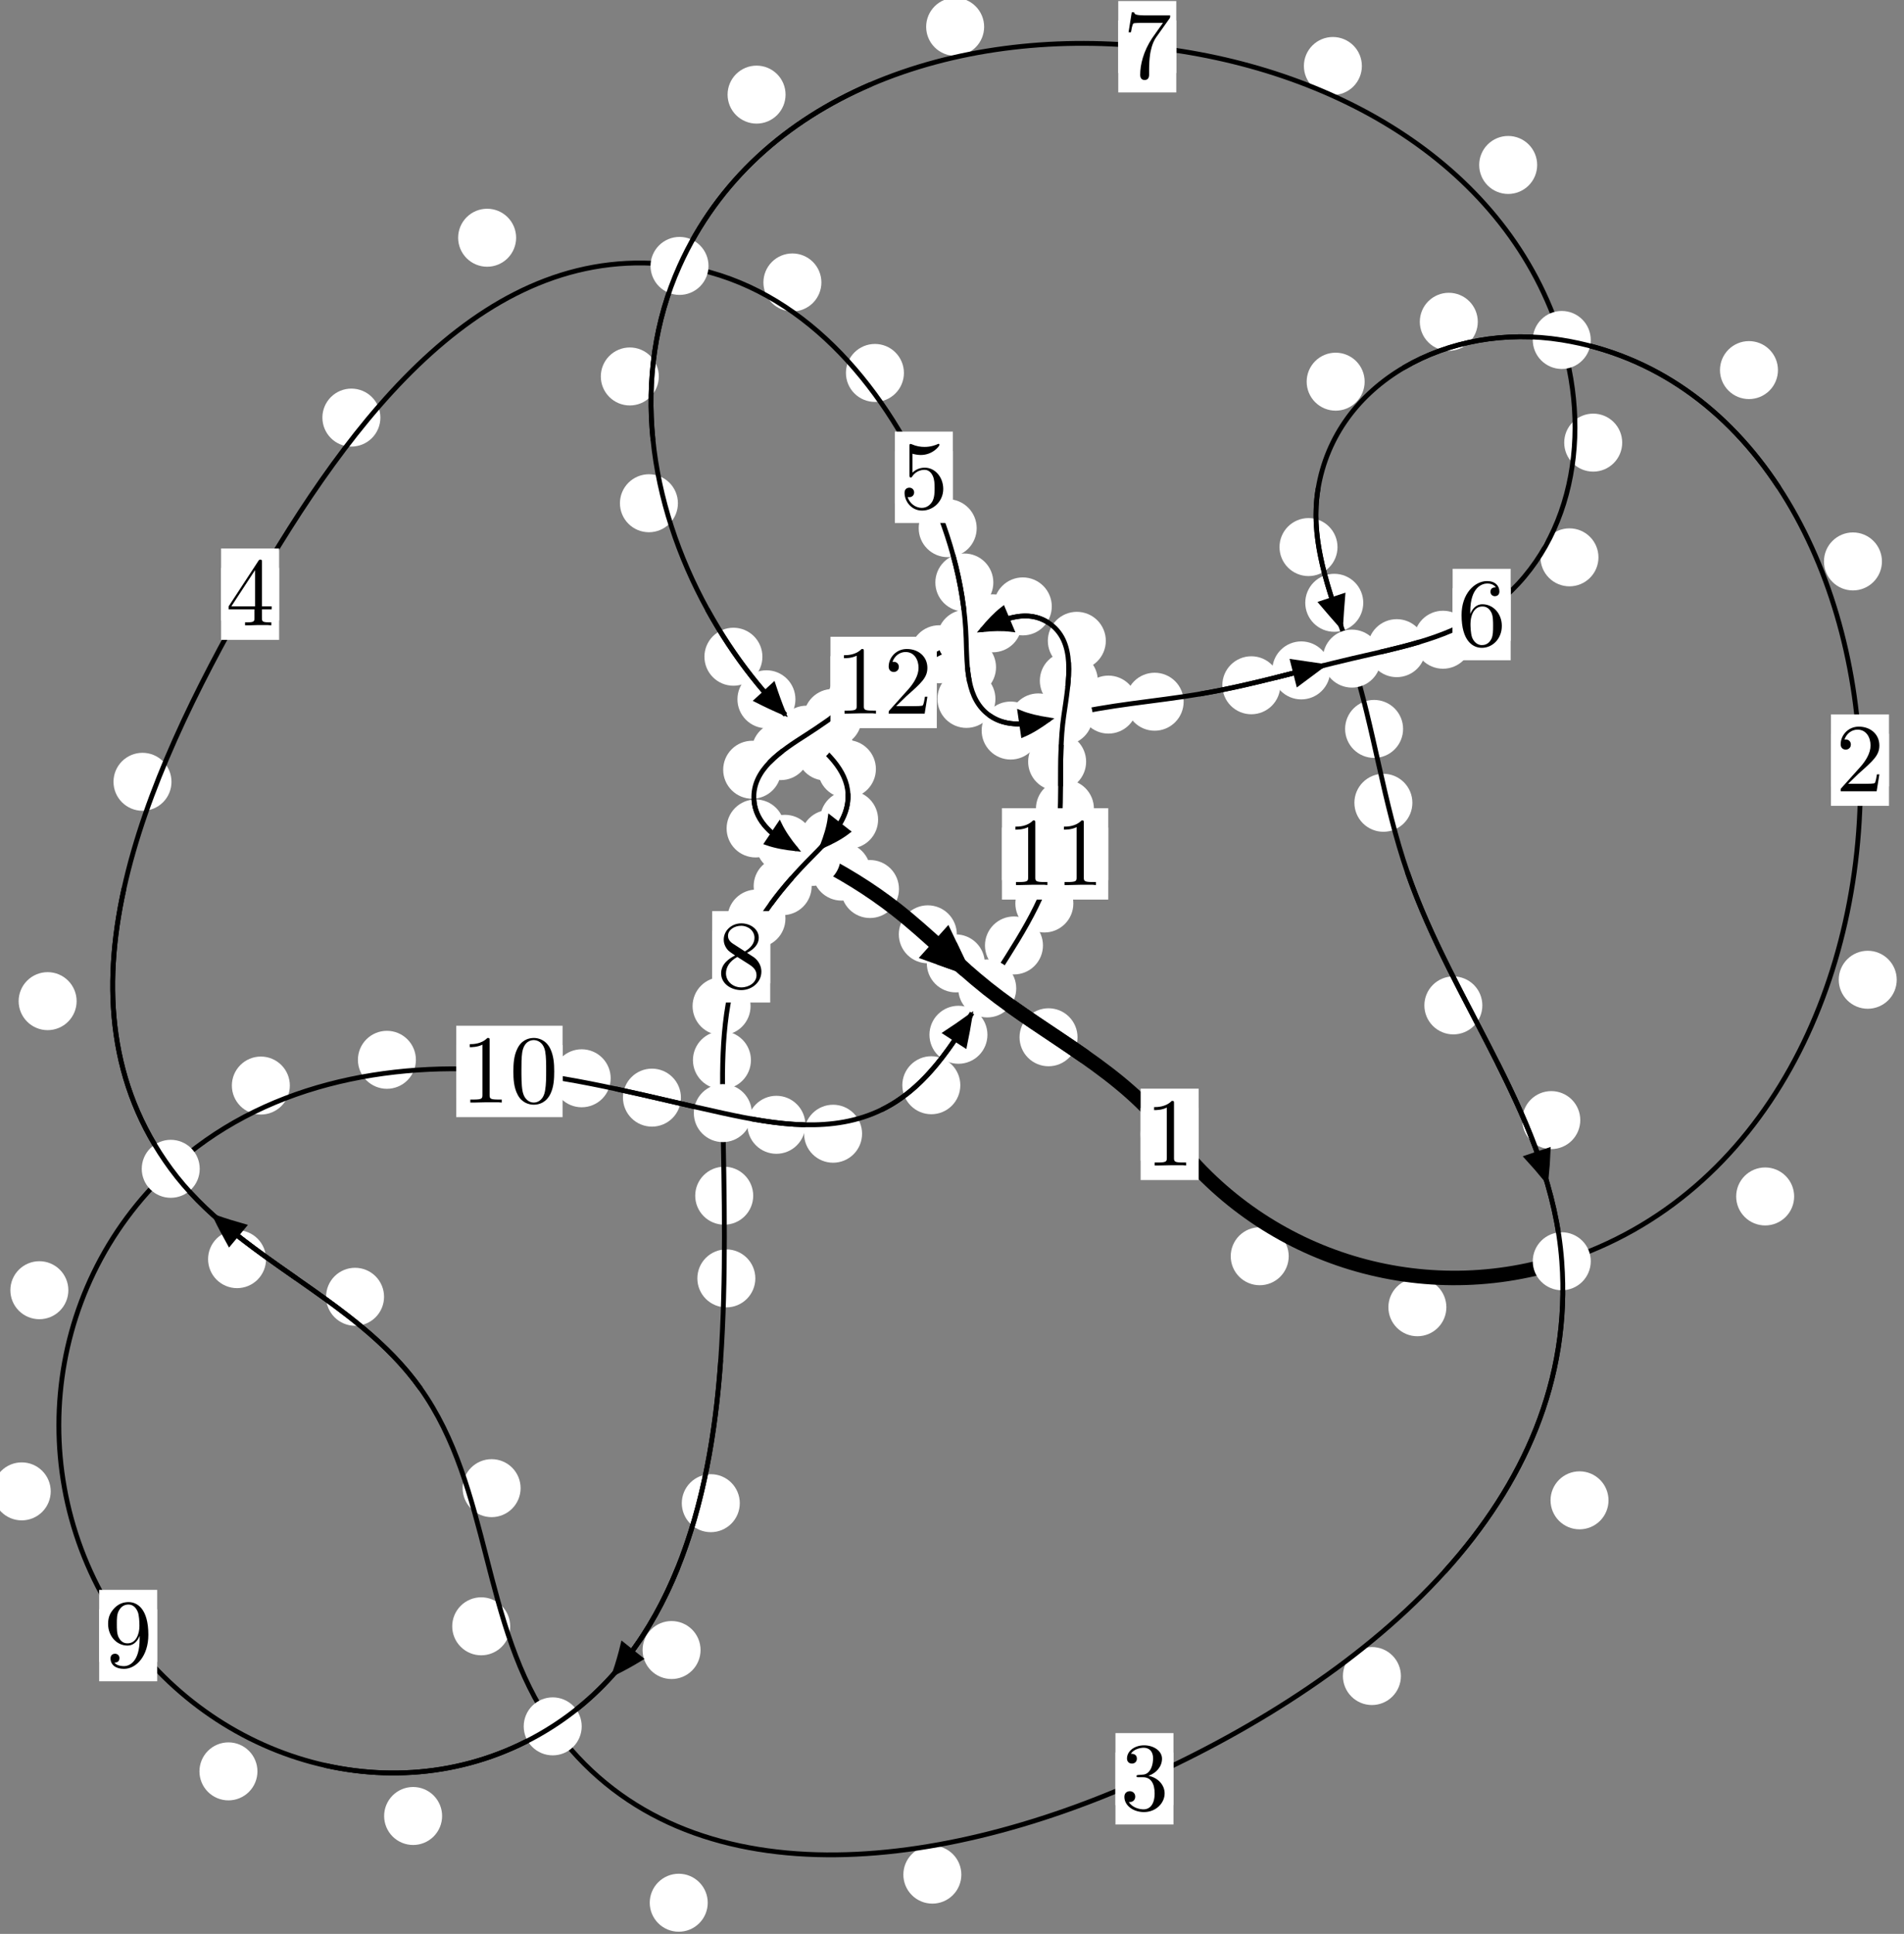 <?xml version="1.0"?>
<!-- Created by MetaPost 1.999 on 2021.07.05:2359 -->
<svg version="1.1" xmlns="http://www.w3.org/2000/svg" xmlns:xlink="http://www.w3.org/1999/xlink" width="196.28" height="199.333" viewBox="0 0 196.28 199.333">
<rect x="0" y="0" width="196.28" height="199.333" fill="#808080" stroke="none"/>
<!-- Original BoundingBox: -161.748764 -69.108627 34.531387 130.224716 -->
  <defs>
    <g transform="scale(0.01,0.01)" id="GLYPHcmr10_48">
      <path style="fill-rule: evenodd;" d="M460 -320C460 -400,455 -480,420 -554C374 -650,292 -666,250 -666C190 -666,117 -640,76 -547C44 -478,39 -400,39 -320C39 -245,43 -155,84 -79C127 2,200 22,249 22C303 22,379 1,423 -94C455 -163,460 -241,460 -320M249 -0C210 -0,151 -25,133 -121C122 -181,122 -273,122 -332C122 -396,122 -462,130 -516C149 -635,224 -644,249 -644C282 -644,348 -626,367 -527C377 -471,377 -395,377 -332C377 -257,377 -189,366 -125C351 -30,294 -0,249 -0"></path>
    </g>
    <g transform="scale(0.01,0.01)" id="GLYPHcmr10_49">
      <path style="fill-rule: evenodd;" d="M294 -640C294 -664,294 -666,271 -666C209 -602,121 -602,89 -602L89 -571C109 -571,168 -571,220 -597L220 -79C220 -43,217 -31,127 -31L95 -31L95 -0L257 -0L130 -3L217 -3L257 -3L297 -3L384 -3L419 -0L419 -31L387 -31C297 -31,294 -42,294 -79"></path>
    </g>
    <g transform="scale(0.01,0.01)" id="GLYPHcmr10_50">
      <path style="fill-rule: evenodd;" d="M127 -77L233 -180C389 -318,449 -372,449 -472C449 -586,359 -666,237 -666C124 -666,50 -574,50 -485C50 -429,100 -429,103 -429C120 -429,155 -441,155 -482C155 -508,137 -534,102 -534C94 -534,92 -534,89 -533C112 -598,166 -635,224 -635C315 -635,358 -554,358 -472C358 -392,308 -313,253 -251L61 -37C50 -26,50 -24,50 -0L421 -0L449 -174L424 -174C419 -144,412 -100,402 -85C395 -77,329 -77,307 -77"></path>
    </g>
    <g transform="scale(0.01,0.01)" id="GLYPHcmr10_51">
      <path style="fill-rule: evenodd;" d="M290 -352C372 -379,430 -449,430 -528C430 -610,342 -666,246 -666C145 -666,69 -606,69 -530C69 -497,91 -478,120 -478C151 -478,171 -500,171 -529C171 -579,124 -579,109 -579C140 -628,206 -641,242 -641C283 -641,338 -619,338 -529C338 -517,336 -459,310 -415C280 -367,246 -364,221 -363C213 -362,189 -360,182 -360C174 -359,167 -358,167 -348C167 -337,174 -337,191 -337L235 -337C317 -337,354 -269,354 -171C354 -35,285 -6,241 -6C198 -6,123 -23,88 -82C123 -77,154 -99,154 -137C154 -173,127 -193,98 -193C74 -193,42 -179,42 -135C42 -44,135 22,244 22C366 22,457 -69,457 -171C457 -253,394 -331,290 -352"></path>
    </g>
    <g transform="scale(0.01,0.01)" id="GLYPHcmr10_52">
      <path style="fill-rule: evenodd;" d="M294 -165L294 -78C294 -42,292 -31,218 -31L197 -31L197 -0L332 -0L238 -3L290 -3L332 -3L374 -3L427 -3L468 -0L468 -31L447 -31C373 -31,371 -42,371 -78L371 -165L471 -165L471 -196L371 -196L371 -651C371 -671,371 -677,355 -677C346 -677,343 -677,335 -665L28 -196L28 -165M300 -196L56 -196L300 -569"></path>
    </g>
    <g transform="scale(0.01,0.01)" id="GLYPHcmr10_53">
      <path style="fill-rule: evenodd;" d="M449 -201C449 -320,367 -420,259 -420C211 -420,168 -404,132 -369L132 -564C152 -558,185 -551,217 -551C340 -551,410 -642,410 -655C410 -661,407 -666,400 -666C399 -666,397 -666,392 -663C372 -654,323 -634,256 -634C216 -634,170 -641,123 -662C115 -665,113 -665,111 -665C101 -665,101 -657,101 -641L101 -345C101 -327,101 -319,115 -319C122 -319,124 -322,128 -328C139 -344,176 -398,257 -398C309 -398,334 -352,342 -334C358 -297,360 -258,360 -208C360 -173,360 -113,336 -71C312 -32,275 -6,229 -6C156 -6,99 -59,82 -118C85 -117,88 -116,99 -116C132 -116,149 -141,149 -165C149 -189,132 -214,99 -214C85 -214,50 -207,50 -161C50 -75,119 22,231 22C347 22,449 -74,449 -201"></path>
    </g>
    <g transform="scale(0.01,0.01)" id="GLYPHcmr10_54">
      <path style="fill-rule: evenodd;" d="M132 -328L132 -352C132 -605,256 -641,307 -641C331 -641,373 -635,395 -601C380 -601,340 -601,340 -556C340 -525,364 -510,386 -510C402 -510,432 -519,432 -558C432 -618,388 -666,305 -666C177 -666,42 -537,42 -316C42 -49,158 22,251 22C362 22,457 -72,457 -204C457 -331,368 -427,257 -427C189 -427,152 -376,132 -328M251 -6C188 -6,158 -66,152 -81C134 -128,134 -208,134 -226C134 -304,166 -404,256 -404C272 -404,318 -404,349 -342C367 -305,367 -254,367 -205C367 -157,367 -107,350 -71C320 -11,274 -6,251 -6"></path>
    </g>
    <g transform="scale(0.01,0.01)" id="GLYPHcmr10_55">
      <path style="fill-rule: evenodd;" d="M476 -609C485 -621,485 -623,485 -644L242 -644C120 -644,118 -657,114 -676L89 -676L56 -470L81 -470C84 -486,93 -549,106 -561C113 -567,191 -567,204 -567L411 -567C400 -551,321 -442,299 -409C209 -274,176 -135,176 -33C176 -23,176 22,222 22C268 22,268 -23,268 -33L268 -84C268 -139,271 -194,279 -248C283 -271,297 -357,341 -419"></path>
    </g>
    <g transform="scale(0.01,0.01)" id="GLYPHcmr10_56">
      <path style="fill-rule: evenodd;" d="M163 -457C117 -487,113 -521,113 -538C113 -599,178 -641,249 -641C322 -641,386 -589,386 -517C386 -460,347 -412,287 -377M309 -362C381 -399,430 -451,430 -517C430 -609,341 -666,250 -666C150 -666,69 -592,69 -499C69 -481,71 -436,113 -389C124 -377,161 -352,186 -335C128 -306,42 -250,42 -151C42 -45,144 22,249 22C362 22,457 -61,457 -168C457 -204,446 -249,408 -291C389 -312,373 -322,309 -362M209 -320L332 -242C360 -223,407 -193,407 -132C407 -58,332 -6,250 -6C164 -6,92 -68,92 -151C92 -209,124 -273,209 -320"></path>
    </g>
    <g transform="scale(0.01,0.01)" id="GLYPHcmr10_57">
      <path style="fill-rule: evenodd;" d="M367 -318L367 -286C367 -52,263 -6,205 -6C188 -6,134 -8,107 -42C151 -42,159 -71,159 -88C159 -119,135 -134,113 -134C97 -134,67 -125,67 -86C67 -19,121 22,206 22C335 22,457 -114,457 -329C457 -598,342 -666,253 -666C198 -666,149 -648,106 -603C65 -558,42 -516,42 -441C42 -316,130 -218,242 -218C303 -218,344 -260,367 -318M243 -241C227 -241,181 -241,150 -304C132 -341,132 -391,132 -440C132 -494,132 -541,153 -578C180 -628,218 -641,253 -641C299 -641,332 -607,349 -562C361 -530,365 -467,365 -421C365 -338,331 -241,243 -241"></path>
    </g>
  </defs>
  <path d="M132.851 129.483C132.851 128.691,132.536 127.931,131.976 127.37C131.415 126.81,130.655 126.495,129.863 126.495C129.07 126.495,128.31 126.81,127.749 127.37C127.189 127.931,126.874 128.691,126.874 129.483C126.874 130.276,127.189 131.036,127.749 131.597C128.31 132.157,129.07 132.472,129.863 132.472C130.655 132.472,131.415 132.157,131.976 131.597C132.536 131.036,132.851 130.276,132.851 129.483Z" style="fill: rgb(100%,100%,100%);stroke: none;"></path>
  <path d="M123.564 116.922C123.564 116.129,123.249 115.369,122.689 114.808C122.128 114.248,121.368 113.933,120.576 113.933C119.783 113.933,119.023 114.248,118.462 114.808C117.902 115.369,117.587 116.129,117.587 116.922C117.587 117.714,117.902 118.475,118.462 119.035C119.023 119.595,119.783 119.91,120.576 119.91C121.368 119.91,122.128 119.595,122.689 119.035C123.249 118.475,123.564 117.714,123.564 116.922Z" style="fill: rgb(100%,100%,100%);stroke: none;"></path>
  <path d="M184.956 123.321C184.956 122.528,184.641 121.768,184.081 121.208C183.521 120.647,182.76 120.332,181.968 120.332C181.175 120.332,180.415 120.647,179.854 121.208C179.294 121.768,178.979 122.528,178.979 123.321C178.979 124.114,179.294 124.874,179.854 125.434C180.415 125.995,181.175 126.31,181.968 126.31C182.76 126.31,183.521 125.995,184.081 125.434C184.641 124.874,184.956 124.114,184.956 123.321Z" style="fill: rgb(100%,100%,100%);stroke: none;"></path>
  <path d="M149.104 134.741C149.104 133.949,148.789 133.189,148.228 132.628C147.668 132.068,146.908 131.753,146.115 131.753C145.322 131.753,144.562 132.068,144.002 132.628C143.441 133.189,143.126 133.949,143.126 134.741C143.126 135.534,143.441 136.294,144.002 136.855C144.562 137.415,145.322 137.73,146.115 137.73C146.908 137.73,147.668 137.415,148.228 136.855C148.789 136.294,149.104 135.534,149.104 134.741Z" style="fill: rgb(100%,100%,100%);stroke: none;"></path>
  <path d="M194.006 57.868C194.006 57.075,193.692 56.315,193.131 55.755C192.571 55.194,191.81 54.879,191.018 54.879C190.225 54.879,189.465 55.194,188.904 55.755C188.344 56.315,188.029 57.075,188.029 57.868C188.029 58.661,188.344 59.421,188.904 59.981C189.465 60.542,190.225 60.857,191.018 60.857C191.81 60.857,192.571 60.542,193.131 59.981C193.692 59.421,194.006 58.661,194.006 57.868Z" style="fill: rgb(100%,100%,100%);stroke: none;"></path>
  <path d="M195.531 100.987C195.531 100.194,195.216 99.434,194.656 98.874C194.095 98.313,193.335 97.998,192.543 97.998C191.75 97.998,190.99 98.313,190.429 98.874C189.869 99.434,189.554 100.194,189.554 100.987C189.554 101.78,189.869 102.54,190.429 103.1C190.99 103.661,191.75 103.976,192.543 103.976C193.335 103.976,194.095 103.661,194.656 103.1C195.216 102.54,195.531 101.78,195.531 100.987Z" style="fill: rgb(100%,100%,100%);stroke: none;"></path>
  <path d="M152.343 33.167C152.343 32.374,152.028 31.614,151.468 31.054C150.907 30.493,150.147 30.178,149.354 30.178C148.562 30.178,147.801 30.493,147.241 31.054C146.68 31.614,146.366 32.374,146.366 33.167C146.366 33.96,146.68 34.72,147.241 35.28C147.801 35.841,148.562 36.156,149.354 36.156C150.147 36.156,150.907 35.841,151.468 35.28C152.028 34.72,152.343 33.96,152.343 33.167Z" style="fill: rgb(100%,100%,100%);stroke: none;"></path>
  <path d="M183.287 38.147C183.287 37.354,182.972 36.594,182.411 36.033C181.851 35.473,181.091 35.158,180.298 35.158C179.505 35.158,178.745 35.473,178.185 36.033C177.624 36.594,177.309 37.354,177.309 38.147C177.309 38.939,177.624 39.699,178.185 40.26C178.745 40.82,179.505 41.135,180.298 41.135C181.091 41.135,181.851 40.82,182.411 40.26C182.972 39.699,183.287 38.939,183.287 38.147Z" style="fill: rgb(100%,100%,100%);stroke: none;"></path>
  <path d="M137.881 56.389C137.881 55.596,137.566 54.836,137.005 54.275C136.445 53.715,135.684 53.4,134.892 53.4C134.099 53.4,133.339 53.715,132.778 54.275C132.218 54.836,131.903 55.596,131.903 56.389C131.903 57.181,132.218 57.942,132.778 58.502C133.339 59.063,134.099 59.378,134.892 59.378C135.684 59.378,136.445 59.063,137.005 58.502C137.566 57.942,137.881 57.181,137.881 56.389Z" style="fill: rgb(100%,100%,100%);stroke: none;"></path>
  <path d="M140.679 39.34C140.679 38.548,140.365 37.788,139.804 37.227C139.244 36.667,138.483 36.352,137.691 36.352C136.898 36.352,136.138 36.667,135.577 37.227C135.017 37.788,134.702 38.548,134.702 39.34C134.702 40.133,135.017 40.893,135.577 41.454C136.138 42.014,136.898 42.329,137.691 42.329C138.483 42.329,139.244 42.014,139.804 41.454C140.365 40.893,140.679 40.133,140.679 39.34Z" style="fill: rgb(100%,100%,100%);stroke: none;"></path>
  <path d="M144.642 75.131C144.642 74.339,144.327 73.578,143.767 73.018C143.206 72.458,142.446 72.143,141.653 72.143C140.861 72.143,140.101 72.458,139.54 73.018C138.98 73.578,138.665 74.339,138.665 75.131C138.665 75.924,138.98 76.684,139.54 77.245C140.101 77.805,140.861 78.12,141.653 78.12C142.446 78.12,143.206 77.805,143.767 77.245C144.327 76.684,144.642 75.924,144.642 75.131Z" style="fill: rgb(100%,100%,100%);stroke: none;"></path>
  <path d="M140.536 62.132C140.536 61.34,140.221 60.579,139.66 60.019C139.1 59.458,138.34 59.143,137.547 59.143C136.754 59.143,135.994 59.458,135.434 60.019C134.873 60.579,134.558 61.34,134.558 62.132C134.558 62.925,134.873 63.685,135.434 64.246C135.994 64.806,136.754 65.121,137.547 65.121C138.34 65.121,139.1 64.806,139.66 64.246C140.221 63.685,140.536 62.925,140.536 62.132Z" style="fill: rgb(100%,100%,100%);stroke: none;"></path>
  <path d="M152.813 103.629C152.813 102.836,152.498 102.076,151.938 101.515C151.377 100.955,150.617 100.64,149.825 100.64C149.032 100.64,148.272 100.955,147.711 101.515C147.151 102.076,146.836 102.836,146.836 103.629C146.836 104.421,147.151 105.182,147.711 105.742C148.272 106.303,149.032 106.618,149.825 106.618C150.617 106.618,151.377 106.303,151.938 105.742C152.498 105.182,152.813 104.421,152.813 103.629Z" style="fill: rgb(100%,100%,100%);stroke: none;"></path>
  <path d="M145.6 82.744C145.6 81.952,145.285 81.192,144.725 80.631C144.164 80.071,143.404 79.756,142.611 79.756C141.819 79.756,141.058 80.071,140.498 80.631C139.937 81.192,139.622 81.952,139.622 82.744C139.622 83.537,139.937 84.297,140.498 84.858C141.058 85.418,141.819 85.733,142.611 85.733C143.404 85.733,144.164 85.418,144.725 84.858C145.285 84.297,145.6 83.537,145.6 82.744Z" style="fill: rgb(100%,100%,100%);stroke: none;"></path>
  <path d="M165.819 154.643C165.819 153.85,165.504 153.09,164.944 152.529C164.383 151.969,163.623 151.654,162.83 151.654C162.038 151.654,161.278 151.969,160.717 152.529C160.157 153.09,159.842 153.85,159.842 154.643C159.842 155.435,160.157 156.195,160.717 156.756C161.278 157.316,162.038 157.631,162.83 157.631C163.623 157.631,164.383 157.316,164.944 156.756C165.504 156.195,165.819 155.435,165.819 154.643Z" style="fill: rgb(100%,100%,100%);stroke: none;"></path>
  <path d="M162.908 115.451C162.908 114.659,162.593 113.898,162.033 113.338C161.472 112.777,160.712 112.463,159.919 112.463C159.127 112.463,158.367 112.777,157.806 113.338C157.246 113.898,156.931 114.659,156.931 115.451C156.931 116.244,157.246 117.004,157.806 117.565C158.367 118.125,159.127 118.44,159.919 118.44C160.712 118.44,161.472 118.125,162.033 117.565C162.593 117.004,162.908 116.244,162.908 115.451Z" style="fill: rgb(100%,100%,100%);stroke: none;"></path>
  <path d="M99.103 193.223C99.103 192.43,98.788 191.67,98.228 191.11C97.667 190.549,96.907 190.234,96.114 190.234C95.322 190.234,94.561 190.549,94.001 191.11C93.441 191.67,93.126 192.43,93.126 193.223C93.126 194.016,93.441 194.776,94.001 195.336C94.561 195.897,95.322 196.212,96.114 196.212C96.907 196.212,97.667 195.897,98.228 195.336C98.788 194.776,99.103 194.016,99.103 193.223Z" style="fill: rgb(100%,100%,100%);stroke: none;"></path>
  <path d="M144.417 172.753C144.417 171.96,144.102 171.2,143.541 170.64C142.981 170.079,142.221 169.764,141.428 169.764C140.635 169.764,139.875 170.079,139.315 170.64C138.754 171.2,138.439 171.96,138.439 172.753C138.439 173.546,138.754 174.306,139.315 174.866C139.875 175.427,140.635 175.742,141.428 175.742C142.221 175.742,142.981 175.427,143.541 174.866C144.102 174.306,144.417 173.546,144.417 172.753Z" style="fill: rgb(100%,100%,100%);stroke: none;"></path>
  <path d="M52.596 167.627C52.596 166.834,52.281 166.074,51.721 165.514C51.16 164.953,50.4 164.638,49.607 164.638C48.815 164.638,48.055 164.953,47.494 165.514C46.934 166.074,46.619 166.834,46.619 167.627C46.619 168.42,46.934 169.18,47.494 169.74C48.055 170.301,48.815 170.616,49.607 170.616C50.4 170.616,51.16 170.301,51.721 169.74C52.281 169.18,52.596 168.42,52.596 167.627Z" style="fill: rgb(100%,100%,100%);stroke: none;"></path>
  <path d="M72.959 196.12C72.959 195.327,72.644 194.567,72.083 194.007C71.523 193.446,70.763 193.131,69.97 193.131C69.177 193.131,68.417 193.446,67.857 194.007C67.296 194.567,66.981 195.327,66.981 196.12C66.981 196.913,67.296 197.673,67.857 198.233C68.417 198.794,69.177 199.109,69.97 199.109C70.763 199.109,71.523 198.794,72.083 198.233C72.644 197.673,72.959 196.913,72.959 196.12Z" style="fill: rgb(100%,100%,100%);stroke: none;"></path>
  <path d="M39.591 133.663C39.591 132.87,39.276 132.11,38.716 131.549C38.155 130.989,37.395 130.674,36.602 130.674C35.81 130.674,35.049 130.989,34.489 131.549C33.929 132.11,33.614 132.87,33.614 133.663C33.614 134.455,33.929 135.216,34.489 135.776C35.049 136.337,35.81 136.652,36.602 136.652C37.395 136.652,38.155 136.337,38.716 135.776C39.276 135.216,39.591 134.455,39.591 133.663Z" style="fill: rgb(100%,100%,100%);stroke: none;"></path>
  <path d="M53.668 153.388C53.668 152.595,53.353 151.835,52.793 151.274C52.232 150.714,51.472 150.399,50.679 150.399C49.887 150.399,49.127 150.714,48.566 151.274C48.006 151.835,47.691 152.595,47.691 153.388C47.691 154.18,48.006 154.94,48.566 155.501C49.127 156.061,49.887 156.376,50.679 156.376C51.472 156.376,52.232 156.061,52.793 155.501C53.353 154.94,53.668 154.18,53.668 153.388Z" style="fill: rgb(100%,100%,100%);stroke: none;"></path>
  <path d="M7.899 103.191C7.899 102.398,7.584 101.638,7.024 101.078C6.464 100.517,5.703 100.202,4.911 100.202C4.118 100.202,3.358 100.517,2.797 101.078C2.237 101.638,1.922 102.398,1.922 103.191C1.922 103.984,2.237 104.744,2.797 105.304C3.358 105.865,4.118 106.18,4.911 106.18C5.703 106.18,6.464 105.865,7.024 105.304C7.584 104.744,7.899 103.984,7.899 103.191Z" style="fill: rgb(100%,100%,100%);stroke: none;"></path>
  <path d="M27.427 129.783C27.427 128.991,27.112 128.231,26.552 127.67C25.991 127.11,25.231 126.795,24.438 126.795C23.646 126.795,22.886 127.11,22.325 127.67C21.765 128.231,21.45 128.991,21.45 129.783C21.45 130.576,21.765 131.336,22.325 131.897C22.886 132.457,23.646 132.772,24.438 132.772C25.231 132.772,25.991 132.457,26.552 131.897C27.112 131.336,27.427 130.576,27.427 129.783Z" style="fill: rgb(100%,100%,100%);stroke: none;"></path>
  <path d="M39.213 43.043C39.213 42.25,38.898 41.49,38.338 40.929C37.777 40.369,37.017 40.054,36.224 40.054C35.432 40.054,34.671 40.369,34.111 40.929C33.55 41.49,33.235 42.25,33.235 43.043C33.235 43.835,33.55 44.596,34.111 45.156C34.671 45.716,35.432 46.031,36.224 46.031C37.017 46.031,37.777 45.716,38.338 45.156C38.898 44.596,39.213 43.835,39.213 43.043Z" style="fill: rgb(100%,100%,100%);stroke: none;"></path>
  <path d="M17.679 80.581C17.679 79.789,17.364 79.028,16.803 78.468C16.243 77.908,15.483 77.593,14.69 77.593C13.897 77.593,13.137 77.908,12.577 78.468C12.016 79.028,11.701 79.789,11.701 80.581C11.701 81.374,12.016 82.134,12.577 82.695C13.137 83.255,13.897 83.57,14.69 83.57C15.483 83.57,16.243 83.255,16.803 82.695C17.364 82.134,17.679 81.374,17.679 80.581Z" style="fill: rgb(100%,100%,100%);stroke: none;"></path>
  <path d="M84.676 29.112C84.676 28.319,84.361 27.559,83.801 26.998C83.24 26.438,82.48 26.123,81.688 26.123C80.895 26.123,80.135 26.438,79.574 26.998C79.014 27.559,78.699 28.319,78.699 29.112C78.699 29.904,79.014 30.664,79.574 31.225C80.135 31.785,80.895 32.1,81.688 32.1C82.48 32.1,83.24 31.785,83.801 31.225C84.361 30.664,84.676 29.904,84.676 29.112Z" style="fill: rgb(100%,100%,100%);stroke: none;"></path>
  <path d="M53.207 24.504C53.207 23.711,52.892 22.951,52.331 22.391C51.771 21.83,51.011 21.515,50.218 21.515C49.425 21.515,48.665 21.83,48.105 22.391C47.544 22.951,47.229 23.711,47.229 24.504C47.229 25.297,47.544 26.057,48.105 26.617C48.665 27.178,49.425 27.493,50.218 27.493C51.011 27.493,51.771 27.178,52.331 26.617C52.892 26.057,53.207 25.297,53.207 24.504Z" style="fill: rgb(100%,100%,100%);stroke: none;"></path>
  <path d="M100.685 54.44C100.685 53.647,100.37 52.887,99.809 52.326C99.249 51.766,98.489 51.451,97.696 51.451C96.903 51.451,96.143 51.766,95.583 52.326C95.022 52.887,94.707 53.647,94.707 54.44C94.707 55.232,95.022 55.992,95.583 56.553C96.143 57.113,96.903 57.428,97.696 57.428C98.489 57.428,99.249 57.113,99.809 56.553C100.37 55.992,100.685 55.232,100.685 54.44Z" style="fill: rgb(100%,100%,100%);stroke: none;"></path>
  <path d="M93.184 38.439C93.184 37.647,92.869 36.887,92.308 36.326C91.748 35.766,90.988 35.451,90.195 35.451C89.402 35.451,88.642 35.766,88.082 36.326C87.521 36.887,87.206 37.647,87.206 38.439C87.206 39.232,87.521 39.992,88.082 40.553C88.642 41.113,89.402 41.428,90.195 41.428C90.988 41.428,91.748 41.113,92.308 40.553C92.869 39.992,93.184 39.232,93.184 38.439Z" style="fill: rgb(100%,100%,100%);stroke: none;"></path>
  <path d="M102.679 68.775C102.679 67.982,102.364 67.222,101.804 66.661C101.243 66.101,100.483 65.786,99.69 65.786C98.898 65.786,98.137 66.101,97.577 66.661C97.017 67.222,96.702 67.982,96.702 68.775C96.702 69.567,97.017 70.328,97.577 70.888C98.137 71.449,98.898 71.763,99.69 71.763C100.483 71.763,101.243 71.449,101.804 70.888C102.364 70.328,102.679 69.567,102.679 68.775Z" style="fill: rgb(100%,100%,100%);stroke: none;"></path>
  <path d="M102.401 60.04C102.401 59.247,102.086 58.487,101.526 57.926C100.966 57.366,100.205 57.051,99.413 57.051C98.62 57.051,97.86 57.366,97.299 57.926C96.739 58.487,96.424 59.247,96.424 60.04C96.424 60.832,96.739 61.593,97.299 62.153C97.86 62.714,98.62 63.029,99.413 63.029C100.205 63.029,100.966 62.714,101.526 62.153C102.086 61.593,102.401 60.832,102.401 60.04Z" style="fill: rgb(100%,100%,100%);stroke: none;"></path>
  <path d="M107.174 75.299C107.174 74.507,106.859 73.747,106.299 73.186C105.739 72.626,104.978 72.311,104.186 72.311C103.393 72.311,102.633 72.626,102.072 73.186C101.512 73.747,101.197 74.507,101.197 75.299C101.197 76.092,101.512 76.852,102.072 77.413C102.633 77.973,103.393 78.288,104.186 78.288C104.978 78.288,105.739 77.973,106.299 77.413C106.859 76.852,107.174 76.092,107.174 75.299Z" style="fill: rgb(100%,100%,100%);stroke: none;"></path>
  <path d="M102.617 72.038C102.617 71.246,102.302 70.486,101.741 69.925C101.181 69.365,100.421 69.05,99.628 69.05C98.835 69.05,98.075 69.365,97.515 69.925C96.954 70.486,96.639 71.246,96.639 72.038C96.639 72.831,96.954 73.591,97.515 74.152C98.075 74.712,98.835 75.027,99.628 75.027C100.421 75.027,101.181 74.712,101.741 74.152C102.302 73.591,102.617 72.831,102.617 72.038Z" style="fill: rgb(100%,100%,100%);stroke: none;"></path>
  <path d="M117.253 72.625C117.253 71.832,116.938 71.072,116.378 70.512C115.817 69.951,115.057 69.636,114.264 69.636C113.472 69.636,112.711 69.951,112.151 70.512C111.59 71.072,111.275 71.832,111.275 72.625C111.275 73.418,111.59 74.178,112.151 74.738C112.711 75.299,113.472 75.614,114.264 75.614C115.057 75.614,115.817 75.299,116.378 74.738C116.938 74.178,117.253 73.418,117.253 72.625Z" style="fill: rgb(100%,100%,100%);stroke: none;"></path>
  <path d="M110.024 74.46C110.024 73.668,109.709 72.908,109.148 72.347C108.588 71.787,107.827 71.472,107.035 71.472C106.242 71.472,105.482 71.787,104.921 72.347C104.361 72.908,104.046 73.668,104.046 74.46C104.046 75.253,104.361 76.013,104.921 76.574C105.482 77.134,106.242 77.449,107.035 77.449C107.827 77.449,108.588 77.134,109.148 76.574C109.709 76.013,110.024 75.253,110.024 74.46Z" style="fill: rgb(100%,100%,100%);stroke: none;"></path>
  <path d="M131.985 70.632C131.985 69.839,131.67 69.079,131.11 68.519C130.549 67.958,129.789 67.643,128.996 67.643C128.204 67.643,127.444 67.958,126.883 68.519C126.323 69.079,126.008 69.839,126.008 70.632C126.008 71.425,126.323 72.185,126.883 72.745C127.444 73.306,128.204 73.621,128.996 73.621C129.789 73.621,130.549 73.306,131.11 72.745C131.67 72.185,131.985 71.425,131.985 70.632Z" style="fill: rgb(100%,100%,100%);stroke: none;"></path>
  <path d="M122.02 72.328C122.02 71.536,121.705 70.775,121.145 70.215C120.585 69.654,119.824 69.34,119.032 69.34C118.239 69.34,117.479 69.654,116.918 70.215C116.358 70.775,116.043 71.536,116.043 72.328C116.043 73.121,116.358 73.881,116.918 74.442C117.479 75.002,118.239 75.317,119.032 75.317C119.824 75.317,120.585 75.002,121.145 74.442C121.705 73.881,122.02 73.121,122.02 72.328Z" style="fill: rgb(100%,100%,100%);stroke: none;"></path>
  <path d="M146.975 66.807C146.975 66.015,146.66 65.255,146.1 64.694C145.539 64.134,144.779 63.819,143.986 63.819C143.194 63.819,142.433 64.134,141.873 64.694C141.312 65.255,140.998 66.015,140.998 66.807C140.998 67.6,141.312 68.36,141.873 68.921C142.433 69.481,143.194 69.796,143.986 69.796C144.779 69.796,145.539 69.481,146.1 68.921C146.66 68.36,146.975 67.6,146.975 66.807Z" style="fill: rgb(100%,100%,100%);stroke: none;"></path>
  <path d="M137.134 69.1C137.134 68.307,136.819 67.547,136.258 66.987C135.698 66.426,134.938 66.111,134.145 66.111C133.352 66.111,132.592 66.426,132.032 66.987C131.471 67.547,131.156 68.307,131.156 69.1C131.156 69.893,131.471 70.653,132.032 71.213C132.592 71.774,133.352 72.089,134.145 72.089C134.938 72.089,135.698 71.774,136.258 71.213C136.819 70.653,137.134 69.893,137.134 69.1Z" style="fill: rgb(100%,100%,100%);stroke: none;"></path>
  <path d="M164.782 57.446C164.782 56.654,164.468 55.894,163.907 55.333C163.347 54.773,162.586 54.458,161.794 54.458C161.001 54.458,160.241 54.773,159.68 55.333C159.12 55.894,158.805 56.654,158.805 57.446C158.805 58.239,159.12 58.999,159.68 59.56C160.241 60.12,161.001 60.435,161.794 60.435C162.586 60.435,163.347 60.12,163.907 59.56C164.468 58.999,164.782 58.239,164.782 57.446Z" style="fill: rgb(100%,100%,100%);stroke: none;"></path>
  <path d="M151.743 65.939C151.743 65.146,151.428 64.386,150.868 63.826C150.307 63.265,149.547 62.95,148.755 62.95C147.962 62.95,147.202 63.265,146.641 63.826C146.081 64.386,145.766 65.146,145.766 65.939C145.766 66.732,146.081 67.492,146.641 68.052C147.202 68.613,147.962 68.928,148.755 68.928C149.547 68.928,150.307 68.613,150.868 68.052C151.428 67.492,151.743 66.732,151.743 65.939Z" style="fill: rgb(100%,100%,100%);stroke: none;"></path>
  <path d="M158.464 17.003C158.464 16.21,158.149 15.45,157.589 14.89C157.028 14.329,156.268 14.014,155.475 14.014C154.683 14.014,153.923 14.329,153.362 14.89C152.802 15.45,152.487 16.21,152.487 17.003C152.487 17.796,152.802 18.556,153.362 19.116C153.923 19.677,154.683 19.992,155.475 19.992C156.268 19.992,157.028 19.677,157.589 19.116C158.149 18.556,158.464 17.796,158.464 17.003Z" style="fill: rgb(100%,100%,100%);stroke: none;"></path>
  <path d="M167.23 45.623C167.23 44.83,166.915 44.07,166.354 43.51C165.794 42.949,165.034 42.634,164.241 42.634C163.448 42.634,162.688 42.949,162.128 43.51C161.567 44.07,161.252 44.83,161.252 45.623C161.252 46.416,161.567 47.176,162.128 47.736C162.688 48.297,163.448 48.612,164.241 48.612C165.034 48.612,165.794 48.297,166.354 47.736C166.915 47.176,167.23 46.416,167.23 45.623Z" style="fill: rgb(100%,100%,100%);stroke: none;"></path>
  <path d="M101.453 2.764C101.453 1.971,101.138 1.211,100.578 0.651C100.017 0.09,99.257 -0.225,98.465 -0.225C97.672 -0.225,96.912 0.09,96.351 0.651C95.791 1.211,95.476 1.971,95.476 2.764C95.476 3.557,95.791 4.317,96.351 4.877C96.912 5.438,97.672 5.753,98.465 5.753C99.257 5.753,100.017 5.438,100.578 4.877C101.138 4.317,101.453 3.557,101.453 2.764Z" style="fill: rgb(100%,100%,100%);stroke: none;"></path>
  <path d="M140.393 6.802C140.393 6.009,140.078 5.249,139.518 4.689C138.957 4.128,138.197 3.813,137.404 3.813C136.612 3.813,135.851 4.128,135.291 4.689C134.73 5.249,134.416 6.009,134.416 6.802C134.416 7.595,134.73 8.355,135.291 8.915C135.851 9.476,136.612 9.791,137.404 9.791C138.197 9.791,138.957 9.476,139.518 8.915C140.078 8.355,140.393 7.595,140.393 6.802Z" style="fill: rgb(100%,100%,100%);stroke: none;"></path>
  <path d="M67.914 38.802C67.914 38.01,67.599 37.25,67.039 36.689C66.478 36.129,65.718 35.814,64.926 35.814C64.133 35.814,63.373 36.129,62.812 36.689C62.252 37.25,61.937 38.01,61.937 38.802C61.937 39.595,62.252 40.355,62.812 40.916C63.373 41.476,64.133 41.791,64.926 41.791C65.718 41.791,66.478 41.476,67.039 40.916C67.599 40.355,67.914 39.595,67.914 38.802Z" style="fill: rgb(100%,100%,100%);stroke: none;"></path>
  <path d="M80.983 9.752C80.983 8.96,80.668 8.2,80.107 7.639C79.547 7.079,78.787 6.764,77.994 6.764C77.201 6.764,76.441 7.079,75.881 7.639C75.32 8.2,75.005 8.96,75.005 9.752C75.005 10.545,75.32 11.305,75.881 11.866C76.441 12.426,77.201 12.741,77.994 12.741C78.787 12.741,79.547 12.426,80.107 11.866C80.668 11.305,80.983 10.545,80.983 9.752Z" style="fill: rgb(100%,100%,100%);stroke: none;"></path>
  <path d="M78.596 67.691C78.596 66.898,78.281 66.138,77.721 65.577C77.16 65.017,76.4 64.702,75.607 64.702C74.815 64.702,74.054 65.017,73.494 65.577C72.934 66.138,72.619 66.898,72.619 67.691C72.619 68.483,72.934 69.244,73.494 69.804C74.054 70.365,74.815 70.68,75.607 70.68C76.4 70.68,77.16 70.365,77.721 69.804C78.281 69.244,78.596 68.483,78.596 67.691Z" style="fill: rgb(100%,100%,100%);stroke: none;"></path>
  <path d="M69.885 51.871C69.885 51.078,69.57 50.318,69.01 49.757C68.449 49.197,67.689 48.882,66.897 48.882C66.104 48.882,65.344 49.197,64.783 49.757C64.223 50.318,63.908 51.078,63.908 51.871C63.908 52.663,64.223 53.424,64.783 53.984C65.344 54.545,66.104 54.859,66.897 54.859C67.689 54.859,68.449 54.545,69.01 53.984C69.57 53.424,69.885 52.663,69.885 51.871Z" style="fill: rgb(100%,100%,100%);stroke: none;"></path>
  <path d="M88.094 77.462C88.094 76.669,87.779 75.909,87.218 75.349C86.658 74.788,85.898 74.473,85.105 74.473C84.312 74.473,83.552 74.788,82.992 75.349C82.431 75.909,82.116 76.669,82.116 77.462C82.116 78.255,82.431 79.015,82.992 79.575C83.552 80.136,84.312 80.451,85.105 80.451C85.898 80.451,86.658 80.136,87.218 79.575C87.779 79.015,88.094 78.255,88.094 77.462Z" style="fill: rgb(100%,100%,100%);stroke: none;"></path>
  <path d="M81.999 72.076C81.999 71.283,81.684 70.523,81.124 69.963C80.563 69.402,79.803 69.087,79.01 69.087C78.218 69.087,77.458 69.402,76.897 69.963C76.337 70.523,76.022 71.283,76.022 72.076C76.022 72.869,76.337 73.629,76.897 74.189C77.458 74.75,78.218 75.065,79.01 75.065C79.803 75.065,80.563 74.75,81.124 74.189C81.684 73.629,81.999 72.869,81.999 72.076Z" style="fill: rgb(100%,100%,100%);stroke: none;"></path>
  <path d="M90.522 84.481C90.522 83.688,90.207 82.928,89.647 82.368C89.086 81.807,88.326 81.492,87.534 81.492C86.741 81.492,85.981 81.807,85.42 82.368C84.86 82.928,84.545 83.688,84.545 84.481C84.545 85.274,84.86 86.034,85.42 86.594C85.981 87.155,86.741 87.47,87.534 87.47C88.326 87.47,89.086 87.155,89.647 86.594C90.207 86.034,90.522 85.274,90.522 84.481Z" style="fill: rgb(100%,100%,100%);stroke: none;"></path>
  <path d="M90.295 79.267C90.295 78.474,89.98 77.714,89.419 77.154C88.859 76.593,88.099 76.278,87.306 76.278C86.513 76.278,85.753 76.593,85.193 77.154C84.632 77.714,84.317 78.474,84.317 79.267C84.317 80.06,84.632 80.82,85.193 81.38C85.753 81.941,86.513 82.256,87.306 82.256C88.099 82.256,88.859 81.941,89.419 81.38C89.98 80.82,90.295 80.06,90.295 79.267Z" style="fill: rgb(100%,100%,100%);stroke: none;"></path>
  <path d="M83.672 91.338C83.672 90.545,83.357 89.785,82.797 89.225C82.236 88.664,81.476 88.349,80.683 88.349C79.891 88.349,79.13 88.664,78.57 89.225C78.009 89.785,77.694 90.545,77.694 91.338C77.694 92.131,78.009 92.891,78.57 93.451C79.13 94.012,79.891 94.327,80.683 94.327C81.476 94.327,82.236 94.012,82.797 93.451C83.357 92.891,83.672 92.131,83.672 91.338Z" style="fill: rgb(100%,100%,100%);stroke: none;"></path>
  <path d="M88.505 86.471C88.505 85.679,88.19 84.919,87.629 84.358C87.069 83.798,86.309 83.483,85.516 83.483C84.723 83.483,83.963 83.798,83.403 84.358C82.842 84.919,82.527 85.679,82.527 86.471C82.527 87.264,82.842 88.024,83.403 88.585C83.963 89.145,84.723 89.46,85.516 89.46C86.309 89.46,87.069 89.145,87.629 88.585C88.19 88.024,88.505 87.264,88.505 86.471Z" style="fill: rgb(100%,100%,100%);stroke: none;"></path>
  <path d="M77.374 103.705C77.374 102.913,77.059 102.153,76.499 101.592C75.938 101.032,75.178 100.717,74.386 100.717C73.593 100.717,72.833 101.032,72.272 101.592C71.712 102.153,71.397 102.913,71.397 103.705C71.397 104.498,71.712 105.258,72.272 105.819C72.833 106.379,73.593 106.694,74.386 106.694C75.178 106.694,75.938 106.379,76.499 105.819C77.059 105.258,77.374 104.498,77.374 103.705Z" style="fill: rgb(100%,100%,100%);stroke: none;"></path>
  <path d="M80.97 94.679C80.97 93.886,80.655 93.126,80.094 92.566C79.534 92.005,78.774 91.69,77.981 91.69C77.188 91.69,76.428 92.005,75.868 92.566C75.307 93.126,74.992 93.886,74.992 94.679C74.992 95.472,75.307 96.232,75.868 96.792C76.428 97.353,77.188 97.668,77.981 97.668C78.774 97.668,79.534 97.353,80.094 96.792C80.655 96.232,80.97 95.472,80.97 94.679Z" style="fill: rgb(100%,100%,100%);stroke: none;"></path>
  <path d="M77.647 123.245C77.647 122.452,77.332 121.692,76.771 121.131C76.211 120.571,75.451 120.256,74.658 120.256C73.865 120.256,73.105 120.571,72.545 121.131C71.984 121.692,71.669 122.452,71.669 123.245C71.669 124.037,71.984 124.797,72.545 125.358C73.105 125.918,73.865 126.233,74.658 126.233C75.451 126.233,76.211 125.918,76.771 125.358C77.332 124.797,77.647 124.037,77.647 123.245Z" style="fill: rgb(100%,100%,100%);stroke: none;"></path>
  <path d="M77.412 109.272C77.412 108.479,77.098 107.719,76.537 107.159C75.977 106.598,75.216 106.283,74.424 106.283C73.631 106.283,72.871 106.598,72.31 107.159C71.75 107.719,71.435 108.479,71.435 109.272C71.435 110.065,71.75 110.825,72.31 111.385C72.871 111.946,73.631 112.261,74.424 112.261C75.216 112.261,75.977 111.946,76.537 111.385C77.098 110.825,77.412 110.065,77.412 109.272Z" style="fill: rgb(100%,100%,100%);stroke: none;"></path>
  <path d="M76.264 154.937C76.264 154.144,75.949 153.384,75.388 152.823C74.828 152.263,74.068 151.948,73.275 151.948C72.482 151.948,71.722 152.263,71.162 152.823C70.601 153.384,70.286 154.144,70.286 154.937C70.286 155.729,70.601 156.489,71.162 157.05C71.722 157.61,72.482 157.925,73.275 157.925C74.068 157.925,74.828 157.61,75.388 157.05C75.949 156.489,76.264 155.729,76.264 154.937Z" style="fill: rgb(100%,100%,100%);stroke: none;"></path>
  <path d="M77.866 131.767C77.866 130.974,77.551 130.214,76.991 129.653C76.43 129.093,75.67 128.778,74.877 128.778C74.085 128.778,73.324 129.093,72.764 129.653C72.203 130.214,71.889 130.974,71.889 131.767C71.889 132.559,72.203 133.32,72.764 133.88C73.324 134.441,74.085 134.755,74.877 134.755C75.67 134.755,76.43 134.441,76.991 133.88C77.551 133.32,77.866 132.559,77.866 131.767Z" style="fill: rgb(100%,100%,100%);stroke: none;"></path>
  <path d="M45.576 187.178C45.576 186.386,45.261 185.626,44.701 185.065C44.14 184.505,43.38 184.19,42.588 184.19C41.795 184.19,41.035 184.505,40.474 185.065C39.914 185.626,39.599 186.386,39.599 187.178C39.599 187.971,39.914 188.731,40.474 189.292C41.035 189.852,41.795 190.167,42.588 190.167C43.38 190.167,44.14 189.852,44.701 189.292C45.261 188.731,45.576 187.971,45.576 187.178Z" style="fill: rgb(100%,100%,100%);stroke: none;"></path>
  <path d="M72.219 170.073C72.219 169.281,71.904 168.521,71.344 167.96C70.783 167.4,70.023 167.085,69.23 167.085C68.438 167.085,67.677 167.4,67.117 167.96C66.556 168.521,66.242 169.281,66.242 170.073C66.242 170.866,66.556 171.626,67.117 172.187C67.677 172.747,68.438 173.062,69.23 173.062C70.023 173.062,70.783 172.747,71.344 172.187C71.904 171.626,72.219 170.866,72.219 170.073Z" style="fill: rgb(100%,100%,100%);stroke: none;"></path>
  <path d="M5.229 153.719C5.229 152.927,4.914 152.166,4.353 151.606C3.793 151.046,3.033 150.731,2.24 150.731C1.447 150.731,0.687 151.046,0.127 151.606C-0.434 152.166,-0.749 152.927,-0.749 153.719C-0.749 154.512,-0.434 155.272,0.127 155.833C0.687 156.393,1.447 156.708,2.24 156.708C3.033 156.708,3.793 156.393,4.353 155.833C4.914 155.272,5.229 154.512,5.229 153.719Z" style="fill: rgb(100%,100%,100%);stroke: none;"></path>
  <path d="M26.539 182.58C26.539 181.787,26.224 181.027,25.663 180.467C25.103 179.906,24.343 179.591,23.55 179.591C22.757 179.591,21.997 179.906,21.437 180.467C20.876 181.027,20.561 181.787,20.561 182.58C20.561 183.373,20.876 184.133,21.437 184.693C21.997 185.254,22.757 185.569,23.55 185.569C24.343 185.569,25.103 185.254,25.663 184.693C26.224 184.133,26.539 183.373,26.539 182.58Z" style="fill: rgb(100%,100%,100%);stroke: none;"></path>
  <path d="M29.88 111.891C29.88 111.098,29.565 110.338,29.004 109.778C28.444 109.217,27.684 108.902,26.891 108.902C26.098 108.902,25.338 109.217,24.778 109.778C24.217 110.338,23.902 111.098,23.902 111.891C23.902 112.684,24.217 113.444,24.778 114.004C25.338 114.565,26.098 114.88,26.891 114.88C27.684 114.88,28.444 114.565,29.004 114.004C29.565 113.444,29.88 112.684,29.88 111.891Z" style="fill: rgb(100%,100%,100%);stroke: none;"></path>
  <path d="M7.046 132.986C7.046 132.194,6.731 131.433,6.171 130.873C5.61 130.312,4.85 129.997,4.057 129.997C3.265 129.997,2.505 130.312,1.944 130.873C1.384 131.433,1.069 132.194,1.069 132.986C1.069 133.779,1.384 134.539,1.944 135.1C2.505 135.66,3.265 135.975,4.057 135.975C4.85 135.975,5.61 135.66,6.171 135.1C6.731 134.539,7.046 133.779,7.046 132.986Z" style="fill: rgb(100%,100%,100%);stroke: none;"></path>
  <path d="M62.953 111.141C62.953 110.348,62.638 109.588,62.078 109.027C61.517 108.467,60.757 108.152,59.964 108.152C59.172 108.152,58.412 108.467,57.851 109.027C57.291 109.588,56.976 110.348,56.976 111.141C56.976 111.933,57.291 112.694,57.851 113.254C58.412 113.815,59.172 114.129,59.964 114.129C60.757 114.129,61.517 113.815,62.078 113.254C62.638 112.694,62.953 111.933,62.953 111.141Z" style="fill: rgb(100%,100%,100%);stroke: none;"></path>
  <path d="M42.875 109.238C42.875 108.445,42.56 107.685,41.999 107.124C41.439 106.564,40.679 106.249,39.886 106.249C39.093 106.249,38.333 106.564,37.773 107.124C37.212 107.685,36.897 108.445,36.897 109.238C36.897 110.03,37.212 110.79,37.773 111.351C38.333 111.911,39.093 112.226,39.886 112.226C40.679 112.226,41.439 111.911,41.999 111.351C42.56 110.79,42.875 110.03,42.875 109.238Z" style="fill: rgb(100%,100%,100%);stroke: none;"></path>
  <path d="M83.025 115.936C83.025 115.143,82.71 114.383,82.149 113.823C81.589 113.262,80.829 112.947,80.036 112.947C79.243 112.947,78.483 113.262,77.923 113.823C77.362 114.383,77.047 115.143,77.047 115.936C77.047 116.729,77.362 117.489,77.923 118.049C78.483 118.61,79.243 118.925,80.036 118.925C80.829 118.925,81.589 118.61,82.149 118.049C82.71 117.489,83.025 116.729,83.025 115.936Z" style="fill: rgb(100%,100%,100%);stroke: none;"></path>
  <path d="M70.196 113.136C70.196 112.344,69.881 111.583,69.321 111.023C68.76 110.462,68 110.147,67.208 110.147C66.415 110.147,65.655 110.462,65.094 111.023C64.534 111.583,64.219 112.344,64.219 113.136C64.219 113.929,64.534 114.689,65.094 115.25C65.655 115.81,66.415 116.125,67.208 116.125C68 116.125,68.76 115.81,69.321 115.25C69.881 114.689,70.196 113.929,70.196 113.136Z" style="fill: rgb(100%,100%,100%);stroke: none;"></path>
  <path d="M98.997 111.858C98.997 111.065,98.682 110.305,98.121 109.745C97.561 109.184,96.801 108.869,96.008 108.869C95.215 108.869,94.455 109.184,93.895 109.745C93.334 110.305,93.019 111.065,93.019 111.858C93.019 112.651,93.334 113.411,93.895 113.971C94.455 114.532,95.215 114.847,96.008 114.847C96.801 114.847,97.561 114.532,98.121 113.971C98.682 113.411,98.997 112.651,98.997 111.858Z" style="fill: rgb(100%,100%,100%);stroke: none;"></path>
  <path d="M88.87 116.857C88.87 116.064,88.555 115.304,87.995 114.743C87.434 114.183,86.674 113.868,85.881 113.868C85.089 113.868,84.328 114.183,83.768 114.743C83.207 115.304,82.893 116.064,82.893 116.857C82.893 117.649,83.207 118.41,83.768 118.97C84.328 119.53,85.089 119.845,85.881 119.845C86.674 119.845,87.434 119.53,87.995 118.97C88.555 118.41,88.87 117.649,88.87 116.857Z" style="fill: rgb(100%,100%,100%);stroke: none;"></path>
  <path d="M107.517 97.449C107.517 96.657,107.202 95.897,106.641 95.336C106.081 94.776,105.321 94.461,104.528 94.461C103.735 94.461,102.975 94.776,102.415 95.336C101.854 95.897,101.539 96.657,101.539 97.449C101.539 98.242,101.854 99.002,102.415 99.563C102.975 100.123,103.735 100.438,104.528 100.438C105.321 100.438,106.081 100.123,106.641 99.563C107.202 99.002,107.517 98.242,107.517 97.449Z" style="fill: rgb(100%,100%,100%);stroke: none;"></path>
  <path d="M101.793 106.657C101.793 105.864,101.478 105.104,100.918 104.544C100.357 103.983,99.597 103.668,98.805 103.668C98.012 103.668,97.252 103.983,96.691 104.544C96.131 105.104,95.816 105.864,95.816 106.657C95.816 107.45,96.131 108.21,96.691 108.77C97.252 109.331,98.012 109.646,98.805 109.646C99.597 109.646,100.357 109.331,100.918 108.77C101.478 108.21,101.793 107.45,101.793 106.657Z" style="fill: rgb(100%,100%,100%);stroke: none;"></path>
  <path d="M112.77 83.353C112.77 82.56,112.455 81.8,111.895 81.239C111.334 80.679,110.574 80.364,109.781 80.364C108.989 80.364,108.229 80.679,107.668 81.239C107.108 81.8,106.793 82.56,106.793 83.353C106.793 84.145,107.108 84.906,107.668 85.466C108.229 86.026,108.989 86.341,109.781 86.341C110.574 86.341,111.334 86.026,111.895 85.466C112.455 84.906,112.77 84.145,112.77 83.353Z" style="fill: rgb(100%,100%,100%);stroke: none;"></path>
  <path d="M110.649 93.125C110.649 92.333,110.334 91.573,109.773 91.012C109.213 90.452,108.453 90.137,107.66 90.137C106.867 90.137,106.107 90.452,105.547 91.012C104.986 91.573,104.671 92.333,104.671 93.125C104.671 93.918,104.986 94.678,105.547 95.239C106.107 95.799,106.867 96.114,107.66 96.114C108.453 96.114,109.213 95.799,109.773 95.239C110.334 94.678,110.649 93.918,110.649 93.125Z" style="fill: rgb(100%,100%,100%);stroke: none;"></path>
  <path d="M113.173 70.166C113.173 69.373,112.858 68.613,112.298 68.053C111.737 67.492,110.977 67.177,110.184 67.177C109.392 67.177,108.631 67.492,108.071 68.053C107.51 68.613,107.195 69.373,107.195 70.166C107.195 70.959,107.51 71.719,108.071 72.279C108.631 72.84,109.392 73.155,110.184 73.155C110.977 73.155,111.737 72.84,112.298 72.279C112.858 71.719,113.173 70.959,113.173 70.166Z" style="fill: rgb(100%,100%,100%);stroke: none;"></path>
  <path d="M111.967 78.509C111.967 77.716,111.652 76.956,111.092 76.396C110.531 75.835,109.771 75.52,108.978 75.52C108.186 75.52,107.425 75.835,106.865 76.396C106.305 76.956,105.99 77.716,105.99 78.509C105.99 79.302,106.305 80.062,106.865 80.622C107.425 81.183,108.186 81.498,108.978 81.498C109.771 81.498,110.531 81.183,111.092 80.622C111.652 80.062,111.967 79.302,111.967 78.509Z" style="fill: rgb(100%,100%,100%);stroke: none;"></path>
  <path d="M108.426 62.504C108.426 61.711,108.111 60.951,107.55 60.39C106.99 59.83,106.229 59.515,105.437 59.515C104.644 59.515,103.884 59.83,103.323 60.39C102.763 60.951,102.448 61.711,102.448 62.504C102.448 63.296,102.763 64.056,103.323 64.617C103.884 65.177,104.644 65.492,105.437 65.492C106.229 65.492,106.99 65.177,107.55 64.617C108.111 64.056,108.426 63.296,108.426 62.504Z" style="fill: rgb(100%,100%,100%);stroke: none;"></path>
  <path d="M113.997 66.05C113.997 65.258,113.683 64.498,113.122 63.937C112.562 63.377,111.801 63.062,111.009 63.062C110.216 63.062,109.456 63.377,108.895 63.937C108.335 64.498,108.02 65.258,108.02 66.05C108.02 66.843,108.335 67.603,108.895 68.164C109.456 68.724,110.216 69.039,111.009 69.039C111.801 69.039,112.562 68.724,113.122 68.164C113.683 67.603,113.997 66.843,113.997 66.05Z" style="fill: rgb(100%,100%,100%);stroke: none;"></path>
  <path d="M99.804 67.435C99.804 66.642,99.489 65.882,98.929 65.321C98.368 64.761,97.608 64.446,96.816 64.446C96.023 64.446,95.263 64.761,94.702 65.321C94.142 65.882,93.827 66.642,93.827 67.435C93.827 68.227,94.142 68.987,94.702 69.548C95.263 70.108,96.023 70.423,96.816 70.423C97.608 70.423,98.368 70.108,98.929 69.548C99.489 68.987,99.804 68.227,99.804 67.435Z" style="fill: rgb(100%,100%,100%);stroke: none;"></path>
  <path d="M105.333 64.247C105.333 63.454,105.018 62.694,104.457 62.133C103.897 61.573,103.137 61.258,102.344 61.258C101.551 61.258,100.791 61.573,100.231 62.133C99.67 62.694,99.355 63.454,99.355 64.247C99.355 65.039,99.67 65.799,100.231 66.36C100.791 66.92,101.551 67.235,102.344 67.235C103.137 67.235,103.897 66.92,104.457 66.36C105.018 65.799,105.333 65.039,105.333 64.247Z" style="fill: rgb(100%,100%,100%);stroke: none;"></path>
  <path d="M91.334 71.989C91.334 71.196,91.019 70.436,90.458 69.876C89.898 69.315,89.138 69,88.345 69C87.552 69,86.792 69.315,86.232 69.876C85.671 70.436,85.356 71.196,85.356 71.989C85.356 72.782,85.671 73.542,86.232 74.102C86.792 74.663,87.552 74.978,88.345 74.978C89.138 74.978,89.898 74.663,90.458 74.102C91.019 73.542,91.334 72.782,91.334 71.989Z" style="fill: rgb(100%,100%,100%);stroke: none;"></path>
  <path d="M96.837 68.695C96.837 67.902,96.522 67.142,95.961 66.582C95.401 66.021,94.641 65.706,93.848 65.706C93.055 65.706,92.295 66.021,91.735 66.582C91.174 67.142,90.859 67.902,90.859 68.695C90.859 69.488,91.174 70.248,91.735 70.808C92.295 71.369,93.055 71.684,93.848 71.684C94.641 71.684,95.401 71.369,95.961 70.808C96.522 70.248,96.837 69.488,96.837 68.695Z" style="fill: rgb(100%,100%,100%);stroke: none;"></path>
  <path d="M83.472 77.419C83.472 76.627,83.157 75.866,82.597 75.306C82.036 74.745,81.276 74.431,80.484 74.431C79.691 74.431,78.931 74.745,78.37 75.306C77.81 75.866,77.495 76.627,77.495 77.419C77.495 78.212,77.81 78.972,78.37 79.533C78.931 80.093,79.691 80.408,80.484 80.408C81.276 80.408,82.036 80.093,82.597 79.533C83.157 78.972,83.472 78.212,83.472 77.419Z" style="fill: rgb(100%,100%,100%);stroke: none;"></path>
  <path d="M88.828 74.003C88.828 73.21,88.513 72.45,87.952 71.889C87.392 71.329,86.632 71.014,85.839 71.014C85.046 71.014,84.286 71.329,83.726 71.889C83.165 72.45,82.85 73.21,82.85 74.003C82.85 74.795,83.165 75.555,83.726 76.116C84.286 76.676,85.046 76.991,85.839 76.991C86.632 76.991,87.392 76.676,87.952 76.116C88.513 75.555,88.828 74.795,88.828 74.003Z" style="fill: rgb(100%,100%,100%);stroke: none;"></path>
  <path d="M80.883 85.391C80.883 84.598,80.568 83.838,80.007 83.277C79.447 82.717,78.687 82.402,77.894 82.402C77.101 82.402,76.341 82.717,75.781 83.277C75.22 83.838,74.905 84.598,74.905 85.391C74.905 86.183,75.22 86.944,75.781 87.504C76.341 88.065,77.101 88.38,77.894 88.38C78.687 88.38,79.447 88.065,80.007 87.504C80.568 86.944,80.883 86.183,80.883 85.391Z" style="fill: rgb(100%,100%,100%);stroke: none;"></path>
  <path d="M80.53 79.339C80.53 78.547,80.215 77.787,79.654 77.226C79.094 76.666,78.334 76.351,77.541 76.351C76.748 76.351,75.988 76.666,75.428 77.226C74.867 77.787,74.552 78.547,74.552 79.339C74.552 80.132,74.867 80.892,75.428 81.453C75.988 82.013,76.748 82.328,77.541 82.328C78.334 82.328,79.094 82.013,79.654 81.453C80.215 80.892,80.53 80.132,80.53 79.339Z" style="fill: rgb(100%,100%,100%);stroke: none;"></path>
  <path d="M89.74 89.84C89.74 89.047,89.425 88.287,88.864 87.726C88.304 87.166,87.544 86.851,86.751 86.851C85.958 86.851,85.198 87.166,84.638 87.726C84.077 88.287,83.762 89.047,83.762 89.84C83.762 90.632,84.077 91.393,84.638 91.953C85.198 92.513,85.958 92.828,86.751 92.828C87.544 92.828,88.304 92.513,88.864 91.953C89.425 91.393,89.74 90.632,89.74 89.84Z" style="fill: rgb(100%,100%,100%);stroke: none;"></path>
  <path d="M83.904 86.975C83.904 86.182,83.589 85.422,83.028 84.862C82.468 84.301,81.708 83.986,80.915 83.986C80.122 83.986,79.362 84.301,78.802 84.862C78.241 85.422,77.926 86.182,77.926 86.975C77.926 87.768,78.241 88.528,78.802 89.088C79.362 89.649,80.122 89.964,80.915 89.964C81.708 89.964,82.468 89.649,83.028 89.088C83.589 88.528,83.904 87.768,83.904 86.975Z" style="fill: rgb(100%,100%,100%);stroke: none;"></path>
  <path d="M98.636 96.303C98.636 95.51,98.321 94.75,97.76 94.189C97.2 93.629,96.44 93.314,95.647 93.314C94.854 93.314,94.094 93.629,93.534 94.189C92.973 94.75,92.658 95.51,92.658 96.303C92.658 97.095,92.973 97.855,93.534 98.416C94.094 98.976,94.854 99.291,95.647 99.291C96.44 99.291,97.2 98.976,97.76 98.416C98.321 97.855,98.636 97.095,98.636 96.303Z" style="fill: rgb(100%,100%,100%);stroke: none;"></path>
  <path d="M92.674 91.634C92.674 90.841,92.359 90.081,91.799 89.52C91.238 88.96,90.478 88.645,89.685 88.645C88.893 88.645,88.132 88.96,87.572 89.52C87.011 90.081,86.697 90.841,86.697 91.634C86.697 92.426,87.011 93.186,87.572 93.747C88.132 94.307,88.893 94.622,89.685 94.622C90.478 94.622,91.238 94.307,91.799 93.747C92.359 93.186,92.674 92.426,92.674 91.634Z" style="fill: rgb(100%,100%,100%);stroke: none;"></path>
  <path d="M111.08 106.913C111.08 106.121,110.765 105.36,110.204 104.8C109.644 104.239,108.884 103.925,108.091 103.925C107.298 103.925,106.538 104.239,105.978 104.8C105.417 105.36,105.102 106.121,105.102 106.913C105.102 107.706,105.417 108.466,105.978 109.027C106.538 109.587,107.298 109.902,108.091 109.902C108.884 109.902,109.644 109.587,110.204 109.027C110.765 108.466,111.08 107.706,111.08 106.913Z" style="fill: rgb(100%,100%,100%);stroke: none;"></path>
  <path d="M101.523 99.3C101.523 98.507,101.208 97.747,100.647 97.186C100.087 96.626,99.327 96.311,98.534 96.311C97.741 96.311,96.981 96.626,96.421 97.186C95.86 97.747,95.545 98.507,95.545 99.3C95.545 100.092,95.86 100.852,96.421 101.413C96.981 101.973,97.741 102.288,98.534 102.288C99.327 102.288,100.087 101.973,100.647 101.413C101.208 100.852,101.523 100.092,101.523 99.3Z" style="fill: rgb(100%,100%,100%);stroke: none;"></path>
  <path d="M120.576 116.922C129.863 129.483,146.115 134.741,161 130C181.968 123.321,192.543 100.987,191.742 78.347C191.018 57.868,180.298 38.147,161 35.041C149.354 33.167,137.691 39.34,135.873 50.409C134.892 56.389,137.547 62.132,139.364 67.884C141.653 75.131,142.611 82.744,145.093 89.93C149.825 103.629,159.919 115.451,161 130C162.83 154.643,141.428 172.753,117.98 183.345C96.114 193.223,69.97 196.12,56.978 177.94C49.607 167.627,50.679 153.388,43.316 143.071C36.602 133.663,24.438 129.783,17.602 120.473C4.911 103.191,14.69 80.581,25.782 61.245C36.224 43.043,50.218 24.504,70.051 27.408C81.688 29.112,90.195 38.439,95.238 49.197C97.696 54.44,99.413 60.04,99.597 65.831C99.69 68.775,99.628 72.038,101.999 73.735C104.186 75.299,107.035 74.46,109.66 73.794C114.264 72.625,119.032 72.328,123.712 71.531C128.996 70.632,134.145 69.1,139.364 67.884C143.986 66.807,148.755 65.939,152.741 63.343C161.794 57.446,164.241 45.623,161 35.041C155.475 17.003,137.404 6.802,118.27 4.818C98.465 2.764,77.994 9.752,70.051 27.408C64.926 38.802,66.897 51.871,72.95 62.865C75.607 67.691,79.01 72.076,83.139 75.725C85.105 77.462,87.306 79.267,87.42 81.879C87.534 84.481,85.516 86.471,83.672 88.328C80.683 91.338,77.981 94.679,76.41 98.623C74.386 103.705,74.424 109.272,74.515 114.731C74.658 123.245,74.877 131.767,74.29 140.263C73.275 154.937,69.23 170.073,56.978 177.94C42.588 187.178,23.55 182.58,13.215 168.583C2.24 153.719,4.057 132.986,17.602 120.473C26.891 111.891,39.886 109.238,52.514 110.435C59.964 111.141,67.208 113.136,74.515 114.731C80.036 115.936,85.881 116.857,90.949 114.355C96.008 111.858,98.805 106.657,101.774 101.881C104.528 97.449,107.66 93.125,108.77 88.013C109.781 83.353,108.978 78.509,109.66 73.794C110.184 70.166,111.009 66.05,108.032 64.156C105.437 62.504,102.344 64.247,99.597 65.831C96.816 67.435,93.848 68.695,91.093 70.344C88.345 71.989,85.839 74.003,83.139 75.725C80.484 77.419,77.541 79.339,77.72 82.403C77.894 85.391,80.915 86.975,83.672 88.328C86.751 89.84,89.685 91.634,92.386 93.749C95.647 96.303,98.534 99.3,101.774 101.881C108.091 106.913,115.754 110.4,120.576 116.922" style="stroke:rgb(0%,0%,0%); stroke-width: 0.498;stroke-linecap: round;stroke-linejoin: round;stroke-miterlimit: 10;fill: none;"></path>
  <path d="M120.576 116.922C129.863 129.483,146.115 134.741,161 130" style="stroke:rgb(0%,0%,0%); stroke-width: 1.494;stroke-linecap: round;stroke-linejoin: round;stroke-miterlimit: 10;fill: none;"></path>
  <path d="M83.672 88.328C86.751 89.84,89.685 91.634,92.386 93.749C95.647 96.303,98.534 99.3,101.774 101.881C108.091 106.913,115.754 110.4,120.576 116.922" style="stroke:rgb(0%,0%,0%); stroke-width: 1.494;stroke-linecap: round;stroke-linejoin: round;stroke-miterlimit: 10;fill: none;"></path>
  <path d="M163.989 130C163.989 129.207,163.674 128.447,163.113 127.887C162.553 127.326,161.793 127.011,161 127.011C160.207 127.011,159.447 127.326,158.887 127.887C158.326 128.447,158.011 129.207,158.011 130C158.011 130.793,158.326 131.553,158.887 132.113C159.447 132.674,160.207 132.989,161 132.989C161.793 132.989,162.553 132.674,163.113 132.113C163.674 131.553,163.989 130.793,163.989 130Z" style="fill: rgb(100%,100%,100%);stroke: none;"></path>
  <path d="M154.416 109.646C157.666 116.133,160.46 122.726,161 130C161.915 142.321,157.022 153.01,148.969 161.941" style="stroke:rgb(0%,0%,0%); stroke-width: 0.498;stroke-linecap: round;stroke-linejoin: round;stroke-miterlimit: 10;fill: none;"></path>
  <path d="M142.353 67.884C142.353 67.092,142.038 66.331,141.477 65.771C140.917 65.21,140.157 64.896,139.364 64.896C138.571 64.896,137.811 65.21,137.251 65.771C136.69 66.331,136.375 67.092,136.375 67.884C136.375 68.677,136.69 69.437,137.251 69.998C137.811 70.558,138.571 70.873,139.364 70.873C140.157 70.873,140.917 70.558,141.477 69.998C142.038 69.437,142.353 68.677,142.353 67.884Z" style="fill: rgb(100%,100%,100%);stroke: none;"></path>
  <path d="M131.563 69.827C134.163 69.179,136.755 68.492,139.364 67.884C141.675 67.346,144.023 66.859,146.291 66.183" style="stroke:rgb(0%,0%,0%); stroke-width: 0.498;stroke-linecap: round;stroke-linejoin: round;stroke-miterlimit: 10;fill: none;"></path>
  <path d="M59.966 177.94C59.966 177.147,59.651 176.387,59.091 175.826C58.53 175.266,57.77 174.951,56.978 174.951C56.185 174.951,55.425 175.266,54.864 175.826C54.304 176.387,53.989 177.147,53.989 177.94C53.989 178.732,54.304 179.493,54.864 180.053C55.425 180.614,56.185 180.929,56.978 180.929C57.77 180.929,58.53 180.614,59.091 180.053C59.651 179.493,59.966 178.732,59.966 177.94Z" style="fill: rgb(100%,100%,100%);stroke: none;"></path>
  <path d="M69.848 161.654C67.178 168.256,63.104 174.007,56.978 177.94C49.783 182.559,41.426 183.719,33.576 181.975" style="stroke:rgb(0%,0%,0%); stroke-width: 0.498;stroke-linecap: round;stroke-linejoin: round;stroke-miterlimit: 10;fill: none;"></path>
  <path d="M73.04 27.408C73.04 26.615,72.725 25.855,72.165 25.295C71.604 24.734,70.844 24.419,70.051 24.419C69.259 24.419,68.499 24.734,67.938 25.295C67.378 25.855,67.063 26.615,67.063 27.408C67.063 28.201,67.378 28.961,67.938 29.521C68.499 30.082,69.259 30.397,70.051 30.397C70.844 30.397,71.604 30.082,72.165 29.521C72.725 28.961,73.04 28.201,73.04 27.408Z" style="fill: rgb(100%,100%,100%);stroke: none;"></path>
  <path d="M89.712 8.722C81.126 12.419,74.023 18.58,70.051 27.408C67.488 33.105,66.7 39.221,67.308 45.287" style="stroke:rgb(0%,0%,0%); stroke-width: 0.498;stroke-linecap: round;stroke-linejoin: round;stroke-miterlimit: 10;fill: none;"></path>
  <path d="M112.649 73.794C112.649 73.001,112.334 72.241,111.773 71.681C111.213 71.12,110.453 70.805,109.66 70.805C108.867 70.805,108.107 71.12,107.547 71.681C106.986 72.241,106.671 73.001,106.671 73.794C106.671 74.587,106.986 75.347,107.547 75.907C108.107 76.468,108.867 76.783,109.66 76.783C110.453 76.783,111.213 76.468,111.773 75.907C112.334 75.347,112.649 74.587,112.649 73.794Z" style="fill: rgb(100%,100%,100%);stroke: none;"></path>
  <path d="M109.339 80.924C109.35 78.541,109.319 76.151,109.66 73.794C109.922 71.98,110.259 70.044,110.159 68.325" style="stroke:rgb(0%,0%,0%); stroke-width: 0.498;stroke-linecap: round;stroke-linejoin: round;stroke-miterlimit: 10;fill: none;"></path>
  <path d="M163.989 35.041C163.989 34.248,163.674 33.488,163.113 32.928C162.553 32.367,161.793 32.052,161 32.052C160.207 32.052,159.447 32.367,158.887 32.928C158.326 33.488,158.011 34.248,158.011 35.041C158.011 35.834,158.326 36.594,158.887 37.154C159.447 37.715,160.207 38.03,161 38.03C161.793 38.03,162.553 37.715,163.113 37.154C163.674 36.594,163.989 35.834,163.989 35.041Z" style="fill: rgb(100%,100%,100%);stroke: none;"></path>
  <path d="M183.336 50.179C178.153 42.301,170.649 36.594,161 35.041C155.177 34.104,149.35 35.179,144.751 37.872" style="stroke:rgb(0%,0%,0%); stroke-width: 0.498;stroke-linecap: round;stroke-linejoin: round;stroke-miterlimit: 10;fill: none;"></path>
  <path d="M86.128 75.725C86.128 74.932,85.813 74.172,85.253 73.612C84.692 73.051,83.932 72.736,83.139 72.736C82.347 72.736,81.587 73.051,81.026 73.612C80.466 74.172,80.151 74.932,80.151 75.725C80.151 76.518,80.466 77.278,81.026 77.838C81.587 78.399,82.347 78.714,83.139 78.714C83.932 78.714,84.692 78.399,85.253 77.838C85.813 77.278,86.128 76.518,86.128 75.725Z" style="fill: rgb(100%,100%,100%);stroke: none;"></path>
  <path d="M87.098 73.005C85.791 73.93,84.489 74.864,83.139 75.725C81.811 76.572,80.412 77.476,79.367 78.55" style="stroke:rgb(0%,0%,0%); stroke-width: 0.498;stroke-linecap: round;stroke-linejoin: round;stroke-miterlimit: 10;fill: none;"></path>
  <path d="M77.504 114.731C77.504 113.938,77.189 113.178,76.629 112.618C76.068 112.057,75.308 111.742,74.515 111.742C73.723 111.742,72.962 112.057,72.402 112.618C71.841 113.178,71.527 113.938,71.527 114.731C71.527 115.524,71.841 116.284,72.402 116.844C72.962 117.405,73.723 117.72,74.515 117.72C75.308 117.72,76.068 117.405,76.629 116.844C77.189 116.284,77.504 115.524,77.504 114.731Z" style="fill: rgb(100%,100%,100%);stroke: none;"></path>
  <path d="M63.568 112.25C67.224 113.036,70.861 113.934,74.515 114.731C77.276 115.334,80.117 115.865,82.902 115.933" style="stroke:rgb(0%,0%,0%); stroke-width: 0.498;stroke-linecap: round;stroke-linejoin: round;stroke-miterlimit: 10;fill: none;"></path>
  <path d="M20.59 120.473C20.59 119.68,20.275 118.92,19.715 118.36C19.154 117.799,18.394 117.484,17.602 117.484C16.809 117.484,16.049 117.799,15.488 118.36C14.928 118.92,14.613 119.68,14.613 120.473C14.613 121.266,14.928 122.026,15.488 122.586C16.049 123.147,16.809 123.462,17.602 123.462C18.394 123.462,19.154 123.147,19.715 122.586C20.275 122.026,20.59 121.266,20.59 120.473Z" style="fill: rgb(100%,100%,100%);stroke: none;"></path>
  <path d="M30.505 131.735C25.77 128.426,21.02 125.128,17.602 120.473C11.256 111.832,10.528 101.859,12.773 91.629" style="stroke:rgb(0%,0%,0%); stroke-width: 0.498;stroke-linecap: round;stroke-linejoin: round;stroke-miterlimit: 10;fill: none;"></path>
  <path d="M104.762 101.881C104.762 101.088,104.447 100.328,103.887 99.767C103.326 99.207,102.566 98.892,101.774 98.892C100.981 98.892,100.221 99.207,99.66 99.767C99.1 100.328,98.785 101.088,98.785 101.881C98.785 102.673,99.1 103.433,99.66 103.994C100.221 104.554,100.981 104.869,101.774 104.869C102.566 104.869,103.326 104.554,103.887 103.994C104.447 103.433,104.762 102.673,104.762 101.881Z" style="fill: rgb(100%,100%,100%);stroke: none;"></path>
  <path d="M97.088 97.805C98.622 99.196,100.154 100.59,101.774 101.881C104.932 104.397,108.427 106.527,111.735 108.843" style="stroke:rgb(0%,0%,0%); stroke-width: 1.494;stroke-linecap: round;stroke-linejoin: round;stroke-miterlimit: 10;fill: none;"></path>
  <path d="M102.585 65.831C102.585 65.038,102.271 64.278,101.71 63.717C101.15 63.157,100.389 62.842,99.597 62.842C98.804 62.842,98.044 63.157,97.483 63.717C96.923 64.278,96.608 65.038,96.608 65.831C96.608 66.623,96.923 67.384,97.483 67.944C98.044 68.505,98.804 68.82,99.597 68.82C100.389 68.82,101.15 68.505,101.71 67.944C102.271 67.384,102.585 66.623,102.585 65.831Z" style="fill: rgb(100%,100%,100%);stroke: none;"></path>
  <path d="M98.27 57.308C99.03 60.087,99.505 62.935,99.597 65.831C99.644 67.303,99.651 68.855,99.944 70.251" style="stroke:rgb(0%,0%,0%); stroke-width: 0.498;stroke-linecap: round;stroke-linejoin: round;stroke-miterlimit: 10;fill: none;"></path>
  <path d="M86.661 88.328C86.661 87.536,86.346 86.776,85.785 86.215C85.225 85.655,84.465 85.34,83.672 85.34C82.879 85.34,82.119 85.655,81.559 86.215C80.998 86.776,80.683 87.536,80.683 88.328C80.683 89.121,80.998 89.881,81.559 90.442C82.119 91.002,82.879 91.317,83.672 91.317C84.465 91.317,85.225 91.002,85.785 90.442C86.346 89.881,86.661 89.121,86.661 88.328Z" style="fill: rgb(100%,100%,100%);stroke: none;"></path>
  <path d="M86.28 85.383C85.559 86.438,84.594 87.4,83.672 88.328C82.178 89.833,80.755 91.421,79.509 93.125" style="stroke:rgb(0%,0%,0%); stroke-width: 0.498;stroke-linecap: round;stroke-linejoin: round;stroke-miterlimit: 10;fill: none;"></path>
  <path d="M92.386 93.749C94.995 95.792,97.364 98.119,99.866 100.289" style="stroke:rgb(0%,0%,0%); stroke-width: 0.498;stroke-linecap: round;stroke-linejoin: round;stroke-miterlimit: 10;fill: none;"></path>
  <path d="M95.15 98.63C96.721 99.186,98.286 99.762,99.866 100.289C99.121 98.799,98.422 97.285,97.704 95.78Z" style="stroke:rgb(0%,0%,0%); stroke-width: 0.498;fill: rgb(0%,0%,0%);"></path>
  <path d="M92.386 93.749C94.995 95.792,97.364 98.119,99.866 100.289" style="stroke:rgb(0%,0%,0%); stroke-width: 0.498;stroke-linecap: round;stroke-linejoin: round;stroke-miterlimit: 10;fill: none;"></path>
  <path d="M97.033 99.302C97.975 99.639,98.918 99.973,99.866 100.289C99.419 99.395,98.989 98.492,98.561 97.588Z" style="stroke:rgb(0%,0%,0%); stroke-width: 0.498;fill: rgb(0%,0%,0%);"></path>
  <path d="M135.873 50.409C135.088 55.193,136.63 59.825,138.209 64.432" style="stroke:rgb(0%,0%,0%); stroke-width: 0.498;stroke-linecap: round;stroke-linejoin: round;stroke-miterlimit: 10;fill: none;"></path>
  <path d="M136.243 62.166C136.885 62.929,137.547 63.681,138.209 64.432C138.272 63.433,138.336 62.433,138.421 61.44Z" style="stroke:rgb(0%,0%,0%); stroke-width: 0.498;fill: rgb(0%,0%,0%);"></path>
  <path d="M145.093 89.93C148.878 100.889,156.096 110.647,159.385 121.561" style="stroke:rgb(0%,0%,0%); stroke-width: 0.498;stroke-linecap: round;stroke-linejoin: round;stroke-miterlimit: 10;fill: none;"></path>
  <path d="M157.418 119.296C158.095 120.034,158.752 120.787,159.385 121.561C159.485 120.567,159.553 119.569,159.596 118.568Z" style="stroke:rgb(0%,0%,0%); stroke-width: 0.498;fill: rgb(0%,0%,0%);"></path>
  <path d="M43.316 143.071C37.945 135.544,29.086 131.556,22.257 125.495" style="stroke:rgb(0%,0%,0%); stroke-width: 0.498;stroke-linecap: round;stroke-linejoin: round;stroke-miterlimit: 10;fill: none;"></path>
  <path d="M25.121 126.387C24.156 126.116,23.2 125.822,22.257 125.495C22.693 126.393,23.161 127.277,23.651 128.152Z" style="stroke:rgb(0%,0%,0%); stroke-width: 0.498;fill: rgb(0%,0%,0%);"></path>
  <path d="M101.999 73.735C103.748 74.986,105.922 74.7,108.065 74.194" style="stroke:rgb(0%,0%,0%); stroke-width: 0.498;stroke-linecap: round;stroke-linejoin: round;stroke-miterlimit: 10;fill: none;"></path>
  <path d="M105.487 75.728C106.376 75.352,107.233 74.794,108.065 74.194C107.052 74.03,106.052 73.819,105.157 73.456Z" style="stroke:rgb(0%,0%,0%); stroke-width: 0.498;fill: rgb(0%,0%,0%);"></path>
  <path d="M123.712 71.531C127.94 70.812,132.08 69.688,136.24 68.644" style="stroke:rgb(0%,0%,0%); stroke-width: 0.498;stroke-linecap: round;stroke-linejoin: round;stroke-miterlimit: 10;fill: none;"></path>
  <path d="M133.835 70.438C134.636 69.84,135.437 69.24,136.24 68.644C135.25 68.498,134.26 68.356,133.271 68.212Z" style="stroke:rgb(0%,0%,0%); stroke-width: 0.498;fill: rgb(0%,0%,0%);"></path>
  <path d="M72.95 62.865C75.076 66.726,77.679 70.304,80.749 73.45" style="stroke:rgb(0%,0%,0%); stroke-width: 0.498;stroke-linecap: round;stroke-linejoin: round;stroke-miterlimit: 10;fill: none;"></path>
  <path d="M78.032 72.179C78.923 72.631,79.829 73.055,80.749 73.45C80.377 72.52,80.037 71.58,79.726 70.629Z" style="stroke:rgb(0%,0%,0%); stroke-width: 0.498;fill: rgb(0%,0%,0%);"></path>
  <path d="M87.42 81.879C87.511 83.961,86.238 85.651,84.781 87.194" style="stroke:rgb(0%,0%,0%); stroke-width: 0.498;stroke-linecap: round;stroke-linejoin: round;stroke-miterlimit: 10;fill: none;"></path>
  <path d="M85.583 84.304C85.457 85.266,85.145 86.238,84.781 87.194C85.715 86.775,86.623 86.309,87.392 85.718Z" style="stroke:rgb(0%,0%,0%); stroke-width: 0.498;fill: rgb(0%,0%,0%);"></path>
  <path d="M74.29 140.263C73.478 152.002,70.727 164.037,63.386 172.409" style="stroke:rgb(0%,0%,0%); stroke-width: 0.498;stroke-linecap: round;stroke-linejoin: round;stroke-miterlimit: 10;fill: none;"></path>
  <path d="M64.217 169.527C63.984 170.5,63.707 171.461,63.386 172.409C64.284 171.966,65.159 171.482,66.012 170.959Z" style="stroke:rgb(0%,0%,0%); stroke-width: 0.498;fill: rgb(0%,0%,0%);"></path>
  <path d="M90.949 114.355C94.996 112.357,97.595 108.629,99.993 104.772" style="stroke:rgb(0%,0%,0%); stroke-width: 0.498;stroke-linecap: round;stroke-linejoin: round;stroke-miterlimit: 10;fill: none;"></path>
  <path d="M99.45 107.723C99.656 106.748,99.83 105.761,99.993 104.772C99.179 105.356,98.357 105.931,97.523 106.475Z" style="stroke:rgb(0%,0%,0%); stroke-width: 0.498;fill: rgb(0%,0%,0%);"></path>
  <path d="M108.032 64.156C105.956 62.834,103.561 63.685,101.28 64.89" style="stroke:rgb(0%,0%,0%); stroke-width: 0.498;stroke-linecap: round;stroke-linejoin: round;stroke-miterlimit: 10;fill: none;"></path>
  <path d="M103.392 62.759C102.637 63.345,101.939 64.095,101.28 64.89C102.308 64.794,103.332 64.757,104.28 64.877Z" style="stroke:rgb(0%,0%,0%); stroke-width: 0.498;fill: rgb(0%,0%,0%);"></path>
  <path d="M77.72 82.403C77.859 84.793,79.82 86.285,82.011 87.479" style="stroke:rgb(0%,0%,0%); stroke-width: 0.498;stroke-linecap: round;stroke-linejoin: round;stroke-miterlimit: 10;fill: none;"></path>
  <path d="M79.071 86.882C79.976 87.198,80.985 87.37,82.011 87.479C81.363 86.676,80.771 85.841,80.354 84.978Z" style="stroke:rgb(0%,0%,0%); stroke-width: 0.498;fill: rgb(0%,0%,0%);"></path>
  <path d="M117.585 119.632L123.566 119.632L123.566 112.211L117.585 112.211Z" style="fill: rgb(100%,100%,100%);stroke: none;"></path>
  <path d="M117.585 121.632L123.566 121.632L123.566 114.211L117.585 114.211Z" style="fill: rgb(100%,100%,100%);stroke: none;"></path>
  <g transform="translate(118.085 120.132)" style="fill: rgb(0%,0%,0%);">
    <use xlink:href="#GLYPHcmr10_49"></use>
  </g>
  <path d="M188.751 81.057L194.733 81.057L194.733 73.636L188.751 73.636Z" style="fill: rgb(100%,100%,100%);stroke: none;"></path>
  <path d="M188.751 83.057L194.733 83.057L194.733 75.636L188.751 75.636Z" style="fill: rgb(100%,100%,100%);stroke: none;"></path>
  <g transform="translate(189.251 81.557)" style="fill: rgb(0%,0%,0%);">
    <use xlink:href="#GLYPHcmr10_50"></use>
  </g>
  <path d="M114.99 186.055L120.971 186.055L120.971 178.635L114.99 178.635Z" style="fill: rgb(100%,100%,100%);stroke: none;"></path>
  <path d="M114.99 188.055L120.971 188.055L120.971 180.635L114.99 180.635Z" style="fill: rgb(100%,100%,100%);stroke: none;"></path>
  <g transform="translate(115.49 186.555)" style="fill: rgb(0%,0%,0%);">
    <use xlink:href="#GLYPHcmr10_51"></use>
  </g>
  <path d="M22.792 63.955L28.773 63.955L28.773 56.535L22.792 56.535Z" style="fill: rgb(100%,100%,100%);stroke: none;"></path>
  <path d="M22.792 65.955L28.773 65.955L28.773 58.535L22.792 58.535Z" style="fill: rgb(100%,100%,100%);stroke: none;"></path>
  <g transform="translate(23.292 64.455)" style="fill: rgb(0%,0%,0%);">
    <use xlink:href="#GLYPHcmr10_52"></use>
  </g>
  <path d="M92.247 51.907L98.229 51.907L98.229 44.486L92.247 44.486Z" style="fill: rgb(100%,100%,100%);stroke: none;"></path>
  <path d="M92.247 53.907L98.229 53.907L98.229 46.486L92.247 46.486Z" style="fill: rgb(100%,100%,100%);stroke: none;"></path>
  <g transform="translate(92.747 52.407)" style="fill: rgb(0%,0%,0%);">
    <use xlink:href="#GLYPHcmr10_53"></use>
  </g>
  <path d="M149.75 66.053L155.732 66.053L155.732 58.632L149.75 58.632Z" style="fill: rgb(100%,100%,100%);stroke: none;"></path>
  <path d="M149.75 68.053L155.732 68.053L155.732 60.632L149.75 60.632Z" style="fill: rgb(100%,100%,100%);stroke: none;"></path>
  <g transform="translate(150.25 66.553)" style="fill: rgb(0%,0%,0%);">
    <use xlink:href="#GLYPHcmr10_54"></use>
  </g>
  <path d="M115.28 7.528L121.261 7.528L121.261 0.108L115.28 0.108Z" style="fill: rgb(100%,100%,100%);stroke: none;"></path>
  <path d="M115.28 9.528L121.261 9.528L121.261 2.108L115.28 2.108Z" style="fill: rgb(100%,100%,100%);stroke: none;"></path>
  <g transform="translate(115.78 8.028)" style="fill: rgb(0%,0%,0%);">
    <use xlink:href="#GLYPHcmr10_55"></use>
  </g>
  <path d="M73.419 101.333L79.401 101.333L79.401 93.913L73.419 93.913Z" style="fill: rgb(100%,100%,100%);stroke: none;"></path>
  <path d="M73.419 103.333L79.401 103.333L79.401 95.913L73.419 95.913Z" style="fill: rgb(100%,100%,100%);stroke: none;"></path>
  <g transform="translate(73.919 101.833)" style="fill: rgb(0%,0%,0%);">
    <use xlink:href="#GLYPHcmr10_56"></use>
  </g>
  <path d="M10.224 171.293L16.205 171.293L16.205 163.872L10.224 163.872Z" style="fill: rgb(100%,100%,100%);stroke: none;"></path>
  <path d="M10.224 173.293L16.205 173.293L16.205 165.872L10.224 165.872Z" style="fill: rgb(100%,100%,100%);stroke: none;"></path>
  <g transform="translate(10.724 171.793)" style="fill: rgb(0%,0%,0%);">
    <use xlink:href="#GLYPHcmr10_57"></use>
  </g>
  <path d="M47.033 113.145L57.995 113.145L57.995 105.724L47.033 105.724Z" style="fill: rgb(100%,100%,100%);stroke: none;"></path>
  <path d="M47.033 115.145L57.995 115.145L57.995 107.724L47.033 107.724Z" style="fill: rgb(100%,100%,100%);stroke: none;"></path>
  <g transform="translate(47.533 113.645)" style="fill: rgb(0%,0%,0%);">
    <use xlink:href="#GLYPHcmr10_49"></use>
    <use xlink:href="#GLYPHcmr10_48" x="5"></use>
  </g>
  <path d="M103.288 90.724L114.251 90.724L114.251 83.303L103.288 83.303Z" style="fill: rgb(100%,100%,100%);stroke: none;"></path>
  <path d="M103.288 92.724L114.251 92.724L114.251 85.303L103.288 85.303Z" style="fill: rgb(100%,100%,100%);stroke: none;"></path>
  <g transform="translate(103.788 91.224)" style="fill: rgb(0%,0%,0%);">
    <use xlink:href="#GLYPHcmr10_49"></use>
    <use xlink:href="#GLYPHcmr10_49" x="5"></use>
  </g>
  <path d="M85.612 73.054L96.574 73.054L96.574 65.634L85.612 65.634Z" style="fill: rgb(100%,100%,100%);stroke: none;"></path>
  <path d="M85.612 75.054L96.574 75.054L96.574 67.634L85.612 67.634Z" style="fill: rgb(100%,100%,100%);stroke: none;"></path>
  <g transform="translate(86.112 73.554)" style="fill: rgb(0%,0%,0%);">
    <use xlink:href="#GLYPHcmr10_49"></use>
    <use xlink:href="#GLYPHcmr10_50" x="5"></use>
  </g>
</svg>
